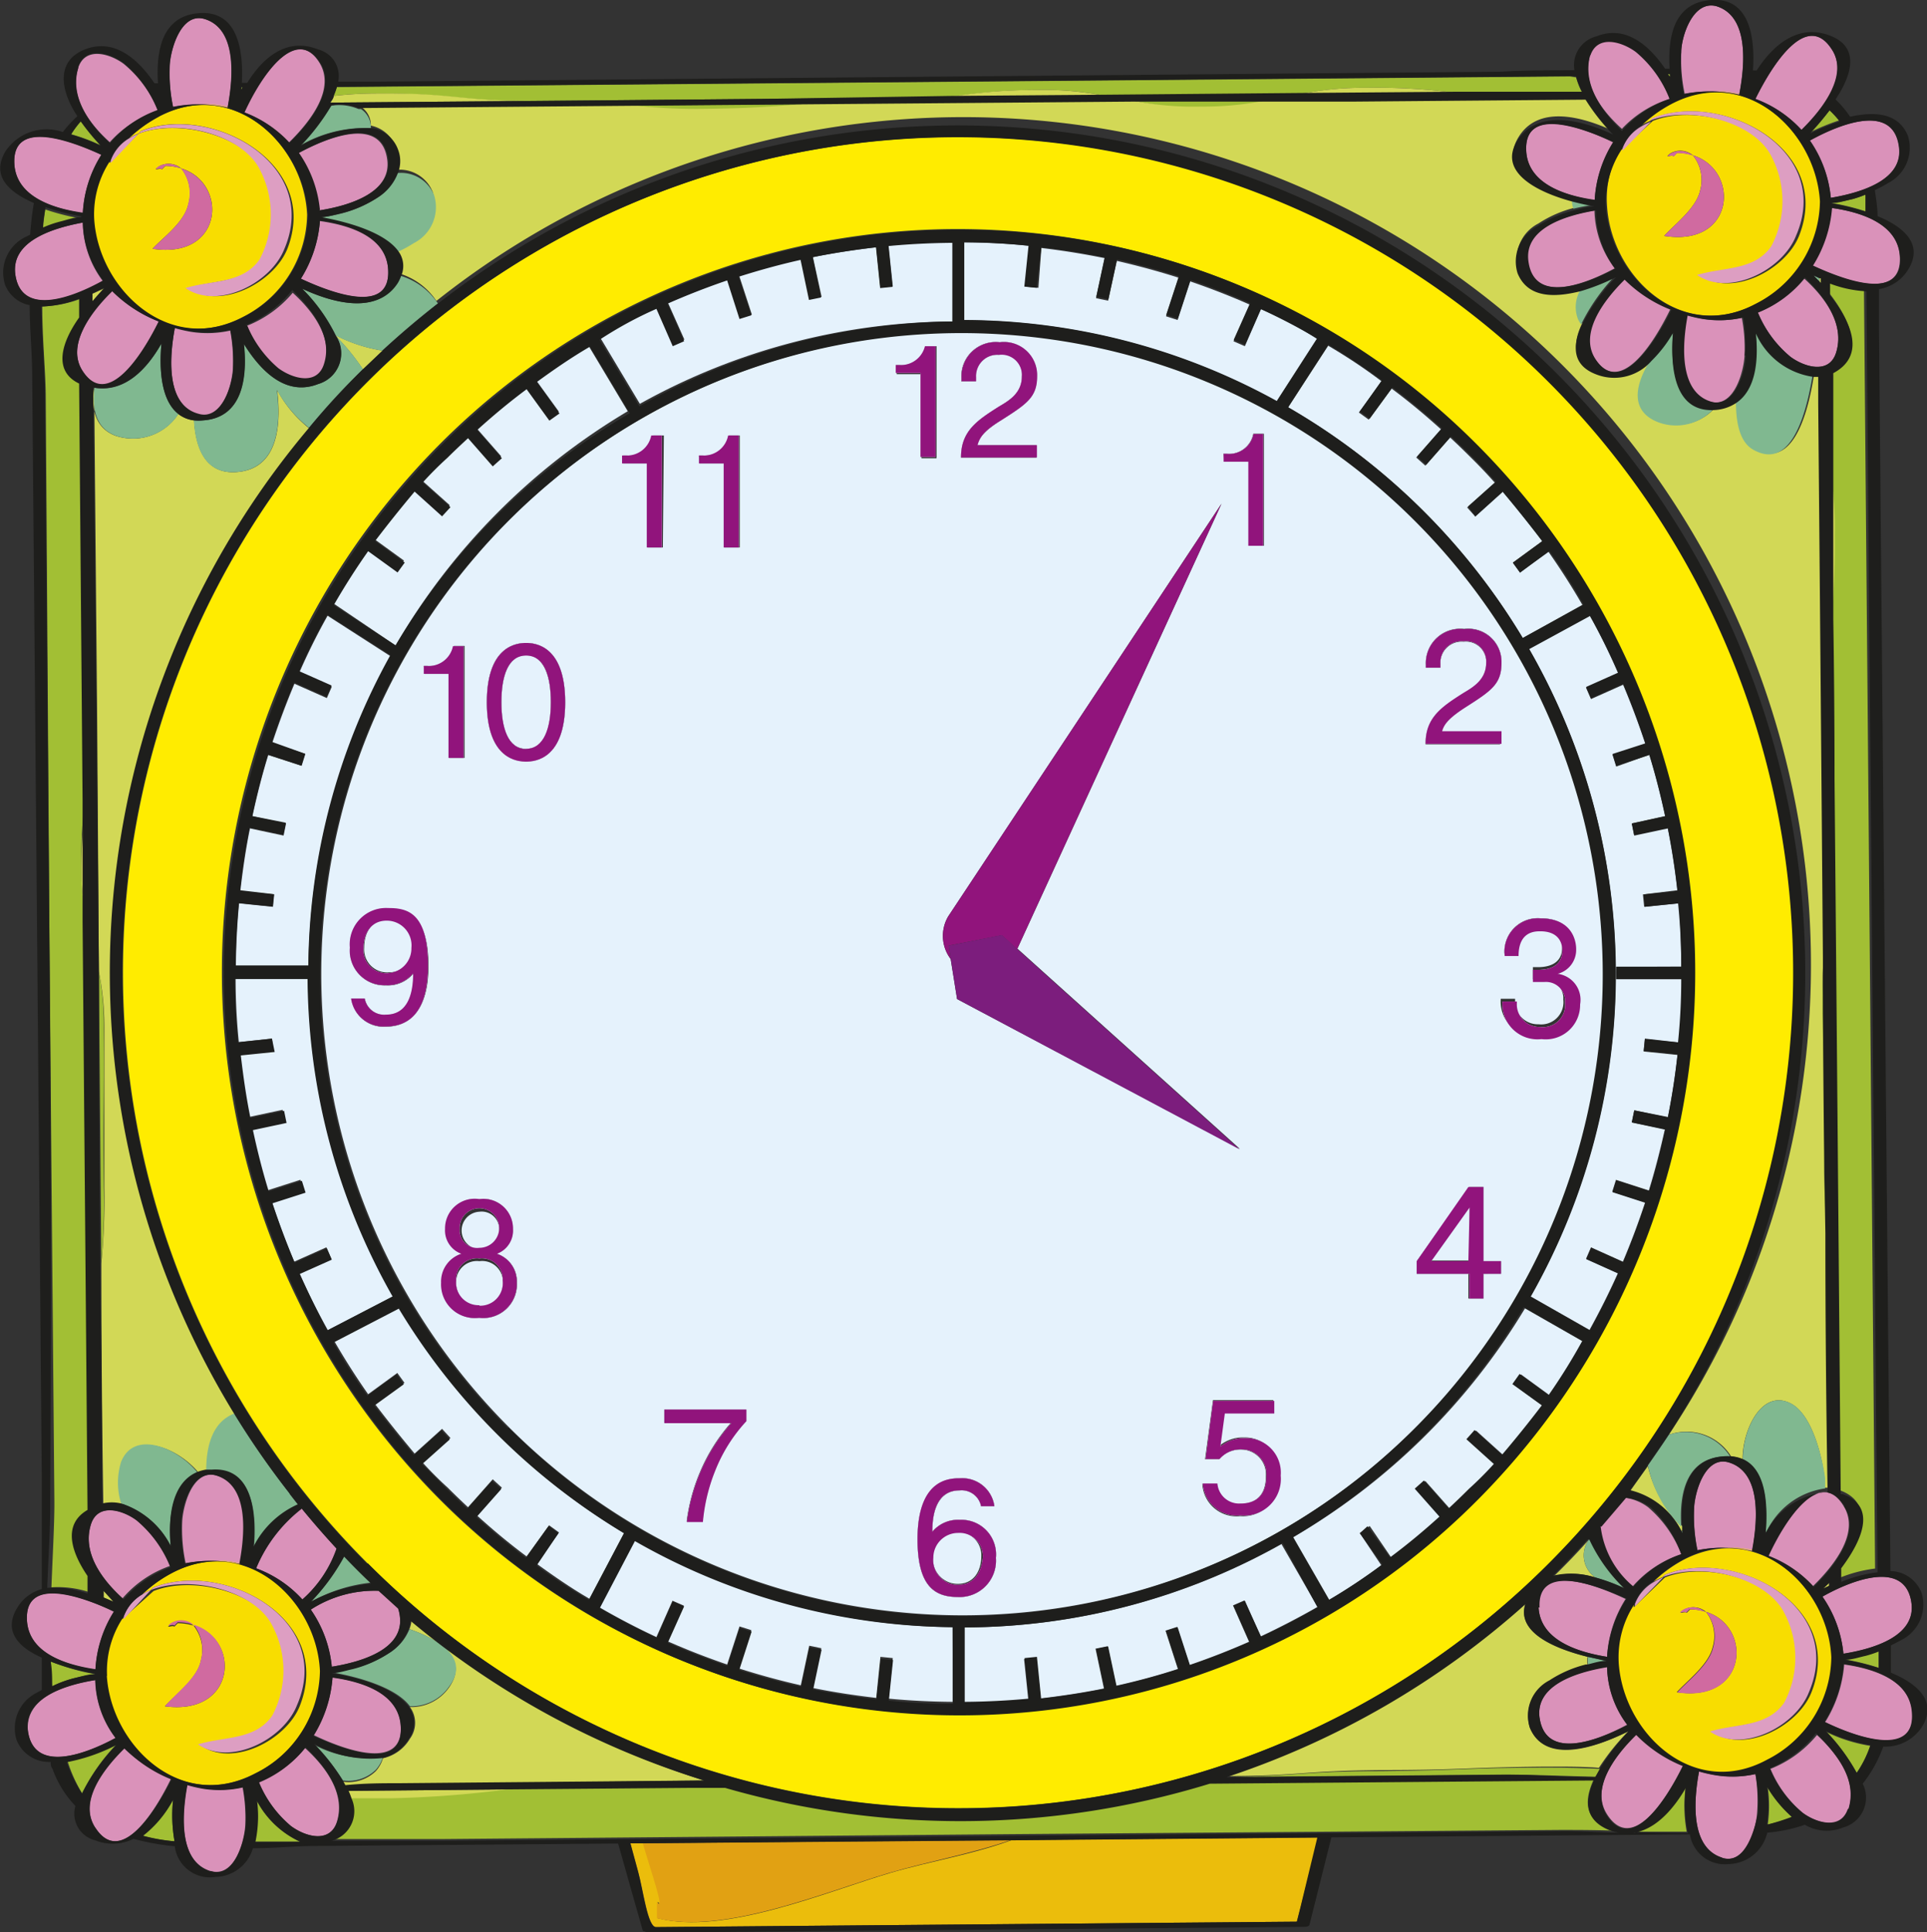 <svg xmlns="http://www.w3.org/2000/svg" viewBox="0 0 77.94 78.14"><rect x="0" y="0" width="77.94" height="78.14" fill="#333333" stroke="none"/><defs><style>.cls-1{fill:none;}.cls-2{fill:#ebbd0c;}.cls-3{fill:#e1a113;}.cls-4{fill:#a2bf34;}.cls-5{fill:#d2d856;}.cls-6{fill:#80b890;}.cls-7{fill:#da92ba;}.cls-8{fill:#f8dd00;}.cls-9{fill:#dd9ec2;}.cls-10{fill:#d06aa0;}.cls-11{fill:#e5f2fc;}.cls-12{fill:#ffec00;}.cls-13{fill:#91147c;}.cls-14{fill:#7c1d7d;}.cls-15{fill:#1e1e1c;}</style></defs><title>Ресурс 6clock2</title><g id="Слой_2" data-name="Слой 2"><g id="Layer_2" data-name="Layer 2"><path class="cls-1" d="M66.14,74.09c.7,0,1.42,0,2.14,0v0Z"/><path class="cls-2" d="M36,75.74c-2.57.76-6.73,2.53-9.39,1.83v-.66c.36.46-.29-1.33-.57-2.37H25.5l.31,1.14c.21.76.39,2.26.73,2.25l8.08-.07,17.84-.15.15-.59.71-2.82-12.4.11C39.32,75,37.63,75.26,36,75.74Z"/><path class="cls-3" d="M26,74.54c.28,1,.93,2.83.57,2.37v.66c2.66.69,6.82-1.07,9.39-1.83,1.63-.48,3.32-.77,4.92-1.33l-7.43.06Z"/><path class="cls-4" d="M75.44,66.94c-.28.07-.56.12-.84.16v0a10,10,0,0,1,1.38.34v-.7A4.43,4.43,0,0,1,75.44,66.94Z"/><path class="cls-4" d="M73.71,41c0,3.22,0,3.21.07,6.43,0,1,0,1.75.09,2.34q0-5.58-.1-11.16C73.73,39.18,73.7,39.89,73.71,41Z"/><path class="cls-4" d="M74,11.42c0,.15,0,.3,0,.45v0c.88,1.14,1.43,2.47,0,3.07l0,4.45a14.63,14.63,0,0,1,.17,2.23,32.14,32.14,0,0,1-.12,3.27q0,3.22.05,6.45.12,14.47.25,28.93l.08,0c1.39.52.82,1.88-.06,3,0,.18,0,.37,0,.55a5.66,5.66,0,0,1,1.47-.39q-.22-25.9-.45-51.8A4.8,4.8,0,0,1,74,11.42Z"/><path class="cls-4" d="M2.88,5.43a7.43,7.43,0,0,1,1.2.45,9.41,9.41,0,0,1-.82-1A4.33,4.33,0,0,0,2.88,5.43Z"/><path class="cls-4" d="M63.5,3.09l-21.7.19-28.18.24a2.92,2.92,0,0,1-.13.36,15.06,15.06,0,0,1,1.67-.1c3.34,0,3.34.33,6.68.3l9-.08,7.54-.06a20.82,20.82,0,0,1,3.54-.3,12.48,12.48,0,0,1,2.79.24l7.86-.07a13,13,0,0,1,2.71-.26,24.24,24.24,0,0,1,3.62.21l5.1,0a3,3,0,0,1-.25-.63Z"/><path class="cls-4" d="M74,64c0,.05,0,.1,0,.15h0c0-.06,0-.11,0-.17Z"/><path class="cls-4" d="M4.2,41.59A11.13,11.13,0,0,0,4,39.29q.05,5.91.1,11.81A26.78,26.78,0,0,0,4.2,48C4.17,44.8,4.22,44.8,4.2,41.59Z"/><path class="cls-4" d="M73.55,15.12v.11c0,.37,0,.69,0,1,0-.13,0-.26,0-.4s0-.46,0-.7Z"/><path class="cls-4" d="M48.59,4.36a12.8,12.8,0,0,0,2.9-.31l-5.76,0A12.42,12.42,0,0,0,48.59,4.36Z"/><path class="cls-4" d="M28.54,4.45c2.7,0,3.22-.17,5.08-.25l-8.31.07A21.91,21.91,0,0,0,28.54,4.45Z"/><path class="cls-4" d="M73.21,5.35a9.23,9.23,0,0,1,1.17-.48A4,4,0,0,0,74,4.46,10.83,10.83,0,0,1,73.21,5.35Z"/><path class="cls-4" d="M75.45,7.87a4.4,4.4,0,0,1-.52.18c-.28.07-.56.12-.84.16v0a10,10,0,0,1,1.38.34c0-.18,0-.35,0-.53S75.45,7.93,75.45,7.87Z"/><path class="cls-4" d="M2.05,67.19c0,.34,0,.67.06,1a4.47,4.47,0,0,1,.9-.33c.28-.07.55-.12.83-.16,0,0,0,0,0,0A9.32,9.32,0,0,1,2.05,67.19Z"/><path class="cls-4" d="M3.32,72.52a7.82,7.82,0,0,1,1.41-2,7.34,7.34,0,0,1-2,.69A5.9,5.9,0,0,0,3.32,72.52Z"/><path class="cls-4" d="M7,72.78a4.48,4.48,0,0,1-1.27,1.45,7.29,7.29,0,0,0,1.33.23A6,6,0,0,1,7,72.78Z"/><path class="cls-4" d="M1.74,9.23A4.45,4.45,0,0,1,2.5,9c.26-.06.52-.11.78-.16v0a9.77,9.77,0,0,1-1.45-.37C1.8,8.68,1.76,8.95,1.74,9.23Z"/><path class="cls-4" d="M3.68,61q-.05-6-.1-12t-.1-11.78a11.44,11.44,0,0,1-.19-2.11,19.49,19.49,0,0,1,.15-2.8L3.29,15.5c-1.1-.51-.73-1.63,0-2.67q0-.38,0-.76a4.71,4.71,0,0,1-1.58.32c0,1.33.13,2.58.14,3.57L2,38.08q.1,11.35.2,22.7c0,.89-.07,2.09-.12,3.41a4,4,0,0,1,1.63.23V63.7C3,62.7,2.65,61.61,3.68,61Zm-.74,1.15h0Z"/><path class="cls-4" d="M10.38,72.81a5.08,5.08,0,0,1-.07,1.66l1.82,0A3.74,3.74,0,0,1,10.38,72.81Z"/><path class="cls-4" d="M75.1,71.69a4.49,4.49,0,0,0,.55-1.09,6.37,6.37,0,0,1-1.8-.57A7.64,7.64,0,0,1,75.1,71.69Z"/><path class="cls-4" d="M71.5,73.78a8.94,8.94,0,0,0,1-.29,5.06,5.06,0,0,1-1-1.21A5.42,5.42,0,0,1,71.5,73.78Z"/><path class="cls-4" d="M68.18,72.25c-.7,1.19-1.74,2.2-3.11,1.69-1-.37-1-1.14-.6-2l-15.59.13a34.35,34.35,0,0,1-19.6.17H27.76l-7.25.06a43.42,43.42,0,0,1-4.74.36h-1.6a1.24,1.24,0,0,1-.81,1.71l-.06,0,4.5,0,23.11-.2L63.09,74c.9,0,1.94,0,3,.07l2.13,0A5.77,5.77,0,0,1,68.18,72.25Z"/><path class="cls-4" d="M67.46,3l.09.14V3Z"/><path class="cls-4" d="M6.39,3.59l0,0v0Z"/><path class="cls-4" d="M9.76,3.65l.06-.11H9.77Z"/><path class="cls-4" d="M62.56,71.48c-3.34,0-3.34.11-6.68.14-3.19,0-3.34.2-6.25.24h0l11.32-.1c1,0,2.29.06,3.6.09.05-.11.11-.21.18-.32C64.14,71.5,63.48,71.48,62.56,71.48Z"/><path class="cls-5" d="M73.72,64.25l.25-.12c0-.05,0-.1,0-.15Z"/><path class="cls-5" d="M73.59,11.24s0,.1,0,.15l.06.07c0-.07,0-.13,0-.2Z"/><path class="cls-5" d="M64.25,62.28q-.67.75-1.39,1.45a3.15,3.15,0,0,1,1.67.06A1.08,1.08,0,0,1,64.25,62.28Z"/><path class="cls-5" d="M4.19,64.6l.4.17-.4-.44C4.19,64.42,4.19,64.51,4.19,64.6Z"/><path class="cls-5" d="M74.09,19.43q0,2.75,0,5.5a32.14,32.14,0,0,0,.12-3.27A14.63,14.63,0,0,0,74.09,19.43Z"/><path class="cls-5" d="M3.28,8.81h0v0h0Z"/><path class="cls-5" d="M3.29,35.16a11.44,11.44,0,0,0,.19,2.11l0-4.91A19.49,19.49,0,0,0,3.29,35.16Z"/><path class="cls-5" d="M14.18,72.72h1.6a43.42,43.42,0,0,0,4.74-.36l-6.46.06A3,3,0,0,1,14.18,72.72Z"/><path class="cls-5" d="M52.56,3.81l6.33-.05a24.24,24.24,0,0,0-3.62-.21A13,13,0,0,0,52.56,3.81Z"/><path class="cls-5" d="M38.37,3.93l6.33-.05a12.48,12.48,0,0,0-2.79-.24A20.82,20.82,0,0,0,38.37,3.93Z"/><path class="cls-5" d="M15.17,3.78a15.06,15.06,0,0,0-1.67.1c0,.09-.08.18-.13.27l8.48-.07C18.51,4.1,18.51,3.75,15.17,3.78Z"/><path class="cls-5" d="M11.21,15.77c.18,1.51,0,3.2-1.64,3.32-1.23.09-1.65-.92-1.72-2.09a1.29,1.29,0,0,1-.64-.26,2.19,2.19,0,0,1-2.54.88c-.8-.3-1-1.07-.86-1.94h0l.12,13.42L4,39.29a11.13,11.13,0,0,1,.22,2.29c0,3.22,0,3.22,0,6.43a26.78,26.78,0,0,1-.12,3.09q0,4.86.08,9.73a1.7,1.7,0,0,1,.78,0,2.83,2.83,0,0,1,0-1.69c.53-1.32,2.31-.55,3.1.45a1.82,1.82,0,0,1,.33-.09c0-1,.27-2,1.14-2.31a34.29,34.29,0,0,1,3-39.85A5,5,0,0,1,11.21,15.77Z"/><path class="cls-5" d="M13.58,13.59a9,9,0,0,1,1.1,1.35l.8-.76a6.39,6.39,0,0,1-1.9-.62Z"/><path class="cls-5" d="M73.78,47.4c0-3.22,0-3.21-.07-6.43,0-1.08,0-1.79.06-2.39q-.1-11.18-.19-22.37c0-.29,0-.61,0-1v-.11l-.2,0c-.32,2.06-1,3.82-2.4,3.06-.6-.33-.72-1.21-.71-2a1.73,1.73,0,0,1-.87.29,2.06,2.06,0,0,1-2.28.6c-1.21-.46-.95-1.54-.28-2.59a2,2,0,0,1-2.24.55c-1-.36-1-1.12-.61-1.93a1.38,1.38,0,0,1-.12-.2,1.35,1.35,0,0,1,.12-1.22c-1.1.31-2.16.29-2.57-.72a1.6,1.6,0,0,1,.8-1.9,4.82,4.82,0,0,1,1.47-.64.94.94,0,0,1-.06-.38c-1.46-.39-3-1.16-2.22-2.46s2.5-.89,3.87-.25a8.3,8.3,0,0,1-1.11-1.41L54.61,4l-3.12,0a12.8,12.8,0,0,1-2.9.31,12.42,12.42,0,0,1-2.86-.26l-12.11.1c-1.86.07-2.38.22-5.08.25a21.91,21.91,0,0,1-3.23-.18l-10.82.09.1,0a.89.89,0,0,1,.41.77,1.34,1.34,0,0,1,1,.86,1.28,1.28,0,0,1,0,.93,1.44,1.44,0,0,1,1.5.89,1.63,1.63,0,0,1-.82,1.93,5.25,5.25,0,0,1-.66.36,1,1,0,0,1,.1,1,2.76,2.76,0,0,1,1.53,1.12A34.28,34.28,0,0,1,67.51,58l.05,0a2.12,2.12,0,0,1,2.46.9,1.44,1.44,0,0,1,.46.11c0-1.19.77-2.83,1.92-2.27.88.42,1.3,2.16,1.39,3,0,.14,0,.28,0,.42H74q0-5.24-.09-10.48C73.82,49.15,73.79,48.44,73.78,47.4Z"/><polygon class="cls-5" points="11.71 60.38 11.71 60.38 11.71 60.38 11.71 60.38"/><path class="cls-5" d="M66.65,59.29c-.23.32-.47.65-.71,1A3.15,3.15,0,0,1,68,61.9l.05,0c0-.06,0-.12,0-.18A4.85,4.85,0,0,1,66.65,59.29Z"/><path class="cls-5" d="M3.74,12.2c.16-.19.32-.37.48-.54l-.48.22Z"/><path class="cls-5" d="M16.56,65.88c1.29.45,2.4,1.22,1.6,2.36a1.86,1.86,0,0,1-1.58.79,1.08,1.08,0,0,1,0,1.28,1.68,1.68,0,0,1-1.09.79,1.36,1.36,0,0,1-.29.52,1.59,1.59,0,0,1-1.33.43l.1.18c.78,0,1.53-.07,2.18-.08L28.48,72a34.22,34.22,0,0,1-11.83-6.53A1.34,1.34,0,0,1,16.56,65.88Z"/><path class="cls-5" d="M27.76,72.29h0Z"/><path class="cls-5" d="M61.88,69.87a1.6,1.6,0,0,1,.8-1.9,4.79,4.79,0,0,1,1.47-.64h.06a1.36,1.36,0,0,1,0-.33c-1.38-.34-2.9-1-2.51-2.18a34.25,34.25,0,0,1-12.1,7c2.91,0,3.06-.21,6.25-.24,3.34,0,3.34-.11,6.68-.14.92,0,1.59,0,2.14.05A9.18,9.18,0,0,1,65.87,70C64.43,70.74,62.47,71.32,61.88,69.87Z"/><path class="cls-6" d="M11.71,60.38h0a34.41,34.41,0,0,1-2.23-3.22c-.87.33-1.14,1.28-1.14,2.31l.24,0c1.6-.11,1.82,1.61,1.69,3.12a3.7,3.7,0,0,1,1.8-1.72l-.35-.45Z"/><path class="cls-6" d="M12.58,64.77A6.41,6.41,0,0,1,15,64q-.56-.54-1.09-1.09A8.27,8.27,0,0,1,12.58,64.77Z"/><path class="cls-6" d="M4.9,59.11a2.83,2.83,0,0,0,0,1.69,3.43,3.43,0,0,1,2,1.72C6.79,61.28,7,60,8,59.56,7.21,58.56,5.43,57.79,4.9,59.11Z"/><path class="cls-6" d="M12.71,70.56A8.08,8.08,0,0,1,13.87,72a1.59,1.59,0,0,0,1.33-.43,1.36,1.36,0,0,0,.29-.52A4.6,4.6,0,0,1,12.71,70.56Z"/><path class="cls-6" d="M16.56,65.88a2,2,0,0,1-.8.95,4.8,4.8,0,0,1-1.47.64c-.28.07-.56.12-.84.16v0c1.08.19,2.58.62,3.13,1.37a1.86,1.86,0,0,0,1.58-.79C19,67.1,17.86,66.33,16.56,65.88Z"/><path class="cls-6" d="M16.19,11.15a1.56,1.56,0,0,1-.12.26c-.79,1.3-2.5.89-3.87.25a7,7,0,0,1,1.36,1.9,6.39,6.39,0,0,0,1.9.62q1.08-1,2.25-1.91A2.76,2.76,0,0,0,16.19,11.15Z"/><path class="cls-6" d="M12.86,15.53c-1.27.5-2.28-.48-3-1.62.15,1.44-.09,3-1.66,3.09a1.78,1.78,0,0,1-.36,0c.07,1.17.48,2.18,1.72,2.09,1.64-.12,1.83-1.81,1.64-3.32A5,5,0,0,0,12.5,17.3q1-1.23,2.18-2.37a9,9,0,0,0-1.1-1.35A1.29,1.29,0,0,1,12.86,15.53Z"/><path class="cls-6" d="M14.6,4.41l-.1,0a2,2,0,0,0-1.18-.12,8.77,8.77,0,0,1-1.24,1.63A5.25,5.25,0,0,1,15,5.18.89.89,0,0,0,14.6,4.41Z"/><path class="cls-6" d="M16.06,7a2,2,0,0,1-.81,1,4.8,4.8,0,0,1-1.47.64c-.28.07-.56.12-.84.16v0c1.09.19,2.6.62,3.14,1.39a5.25,5.25,0,0,0,.66-.36,1.63,1.63,0,0,0,.82-1.93A1.44,1.44,0,0,0,16.06,7Z"/><path class="cls-6" d="M6.53,13.89C5.9,15,5,15.88,3.82,15.68c-.1.88.06,1.64.86,1.94a2.19,2.19,0,0,0,2.54-.88C6.53,16.2,6.43,15,6.53,13.89Z"/><path class="cls-6" d="M67.67,13.36a5.22,5.22,0,0,1-.87,1.13c-.66,1-.93,2.13.28,2.59a2.06,2.06,0,0,0,2.28-.6h0C67.76,16.59,67.54,14.87,67.67,13.36Z"/><path class="cls-6" d="M63.58,8.06a.94.94,0,0,0,.06.38h0c.28-.07.55-.12.84-.16v0C64.2,8.21,63.89,8.14,63.58,8.06Z"/><path class="cls-6" d="M71,13.39c.11,1.11,0,2.27-.79,2.8,0,.79.11,1.67.71,2,1.38.77,2.07-1,2.4-3.06A3,3,0,0,1,71,13.39Z"/><path class="cls-6" d="M63.83,12.92a1.38,1.38,0,0,0,.12.2,7.8,7.8,0,0,1,1.41-2,8.62,8.62,0,0,1-1.41.56A1.35,1.35,0,0,0,63.83,12.92Z"/><path class="cls-6" d="M73.35,11.14l.24.26c0-.05,0-.11,0-.15Z"/><path class="cls-6" d="M67.56,58l-.05,0q-.42.64-.86,1.26A4.85,4.85,0,0,0,68,61.74c-.09-1.36.21-2.74,1.68-2.84a1.82,1.82,0,0,1,.3,0A2.12,2.12,0,0,0,67.56,58Z"/><path class="cls-6" d="M68,61.9l.06.1v-.07Z"/><path class="cls-6" d="M64.25,62.28a1.08,1.08,0,0,0,.28,1.51,7.38,7.38,0,0,1,1.21.45,6.64,6.64,0,0,1-1.42-2Z"/><path class="cls-6" d="M64.23,67a1.36,1.36,0,0,0,0,.33c.26-.06.51-.11.78-.15v0Z"/><path class="cls-6" d="M72.41,56.74c-1.16-.56-1.93,1.08-1.92,2.27.91.41,1,1.78.93,3a3.08,3.08,0,0,1,2.4-1.82c0-.14,0-.28,0-.42C73.7,58.9,73.28,57.16,72.41,56.74Z"/><path class="cls-7" d="M5,2.58c-.57-.42-1.56-.7-1.84.17-.36,1.13.4,2.21,1.28,3A4.45,4.45,0,0,1,6.39,4.48,4.72,4.72,0,0,0,5,2.58Z"/><path class="cls-7" d="M.58,6.62c.07,1.3,1.49,1.8,2.77,2A4.87,4.87,0,0,1,4.1,6.26C2.69,5.59.49,4.87.58,6.62Z"/><path class="cls-7" d="M8.28.77C7.32.48,6.9,2,6.87,2.64A6.73,6.73,0,0,0,7,4.33a5.14,5.14,0,0,1,.88-.1l.22,0a4.53,4.53,0,0,1,1.1.14C9.46,3,9.54,1.16,8.28.77Z"/><path class="cls-7" d="M9.85,4.53l0,0h0a4.73,4.73,0,0,1,1.83,1.24c.94-.92,1.89-2.21,1.23-3.25C11.95,1,10.56,3.08,9.85,4.53Z"/><path class="cls-7" d="M.62,11.1c.23,1.68,2.21,1,3.55.28A4,4,0,0,1,3.35,9C2,9.25.44,9.8.62,11.1Z"/><path class="cls-7" d="M12.06,6.2a4.85,4.85,0,0,1,.85,2.31c1.33-.21,2.93-.76,2.75-2.06C15.43,4.74,13.39,5.48,12.06,6.2Z"/><path class="cls-7" d="M3.34,15c1,1.56,2.36-.51,3.08-2a5.46,5.46,0,0,1-1.9-1.26C3.6,12.7,2.69,14,3.34,15Z"/><path class="cls-7" d="M12.94,8.94a5.14,5.14,0,0,1-.77,2.33c1.41.68,3.62,1.4,3.53-.35C15.64,9.61,14.22,9.12,12.94,8.94Z"/><path class="cls-7" d="M7.73,13.42a5.88,5.88,0,0,1-.66-.15c-.25,1.35-.3,3.11.94,3.49,1,.29,1.38-1.25,1.41-1.86a6.62,6.62,0,0,0-.11-1.53A4.23,4.23,0,0,1,7.73,13.42Z"/><path class="cls-7" d="M10,13.17A4.59,4.59,0,0,0,11.28,15c.57.42,1.56.71,1.84-.16.36-1.13-.41-2.21-1.28-3A4.63,4.63,0,0,1,10,13.17Z"/><path class="cls-8" d="M8.11,4.2l-.22,0a5.28,5.28,0,0,1,1.66.22l-.33-.1A4.53,4.53,0,0,0,8.11,4.2Z"/><path class="cls-8" d="M6.42,4.72a5.42,5.42,0,0,0-1.19.86,2.46,2.46,0,0,1,.37-.18l.1-.1C8.45,4.18,13,6.55,11.62,10.07c-.56,1.38-2.72,2.48-4,1.58,1-.33,2.25-.18,3-1.16a3.91,3.91,0,0,0,0-3.65C9.77,5.45,7.17,4.79,5.6,5.41L4.43,6.59s0-.06,0-.1a3.92,3.92,0,0,0-.66,2.38c.18,2.85,3,5.54,6.05,3.95a4.71,4.71,0,0,0,2.6-4.14C12.29,5.83,9.44,3.12,6.42,4.72Zm-.25,5.34C6.56,9.63,7.46,9,7.62,8.25a1.6,1.6,0,0,0-.29-1.44,2.19,2.19,0,0,0-.64-.1l-.14.14c-.07-.08-.41.1-.14-.11a.79.79,0,0,1,.92.07C9.24,7.39,9.05,10.5,6.17,10.06Z"/><path class="cls-8" d="M9.89,4.55h0Z"/><path class="cls-9" d="M5.69,5.31l-.1.1c1.57-.62,4.17,0,4.91,1.43a3.91,3.91,0,0,1,0,3.65c-.7,1-1.94.83-3,1.16,1.31.9,3.46-.2,4-1.58C13,6.55,8.45,4.18,5.69,5.31Z"/><path class="cls-9" d="M4.48,6.49s0,.06,0,.1L5.6,5.41a2.46,2.46,0,0,0-.37.18A1.72,1.72,0,0,0,4.48,6.49Z"/><path class="cls-10" d="M6.4,6.74c-.27.21.08,0,.14.11l.14-.14a2.19,2.19,0,0,1,.64.1A.79.79,0,0,0,6.4,6.74Z"/><path class="cls-10" d="M7.32,6.81a1.6,1.6,0,0,1,.29,1.44C7.46,9,6.56,9.63,6.17,10.06,9.05,10.5,9.24,7.39,7.32,6.81Z"/><path class="cls-7" d="M74.59,67.31a5.14,5.14,0,0,1-.77,2.33c1.41.68,3.62,1.4,3.53-.35C77.29,68,75.87,67.49,74.59,67.31Z"/><path class="cls-7" d="M71.61,71.53a4.59,4.59,0,0,0,1.32,1.79c.57.42,1.56.7,1.84-.16.36-1.13-.41-2.21-1.28-3A4.63,4.63,0,0,1,71.61,71.53Z"/><path class="cls-7" d="M65,73.37c1,1.56,2.36-.51,3.08-2a5.46,5.46,0,0,1-1.89-1.26C65.25,71.07,64.34,72.34,65,73.37Z"/><path class="cls-7" d="M73.71,64.57a4.84,4.84,0,0,1,.85,2.31c1.33-.22,2.94-.76,2.75-2.06C77.07,63.1,75,63.84,73.71,64.57Z"/><path class="cls-7" d="M69.38,71.79a5.9,5.9,0,0,1-.66-.15c-.25,1.35-.3,3.11.94,3.49,1,.29,1.38-1.25,1.41-1.86A6.62,6.62,0,0,0,71,71.74,4.23,4.23,0,0,1,69.38,71.79Z"/><path class="cls-7" d="M62.23,65c.07,1.3,1.49,1.8,2.77,2a4.87,4.87,0,0,1,.75-2.34C64.34,64,62.14,63.24,62.23,65Z"/><path class="cls-7" d="M66.66,60.95a2,2,0,0,0-1-.39q-.47.59-1,1.17a3.72,3.72,0,0,0,1.37,2.43A4.44,4.44,0,0,1,68,62.85,4.72,4.72,0,0,0,66.66,60.95Z"/><path class="cls-7" d="M62.27,69.46c.24,1.68,2.21,1,3.55.28A4,4,0,0,1,65,67.4C63.68,67.62,62.09,68.16,62.27,69.46Z"/><path class="cls-7" d="M71.5,62.9l0,0h0a4.72,4.72,0,0,1,1.83,1.24c.94-.92,1.89-2.21,1.23-3.25C73.6,59.33,72.21,61.45,71.5,62.9Z"/><path class="cls-7" d="M69.93,59.14c-1-.29-1.38,1.25-1.41,1.86a6.72,6.72,0,0,0,.14,1.69,5.21,5.21,0,0,1,.9-.1l.21,0a4.5,4.5,0,0,1,1.1.14C71.12,61.35,71.2,59.53,69.93,59.14Z"/><path class="cls-8" d="M69.76,62.57l-.21,0a5.3,5.3,0,0,1,1.63.21l-.32-.1A4.5,4.5,0,0,0,69.76,62.57Z"/><path class="cls-8" d="M71.54,62.91h0Z"/><path class="cls-8" d="M68.07,63.09a5.4,5.4,0,0,0-1.19.87,2.38,2.38,0,0,1,.36-.18l.1-.1c2.77-1.12,7.34,1.24,5.92,4.77-.56,1.38-2.72,2.48-4,1.58,1-.33,2.25-.18,3-1.16a3.9,3.9,0,0,0,0-3.65c-.74-1.4-3.34-2.06-4.92-1.43L66.08,65s0-.07,0-.11a3.93,3.93,0,0,0-.66,2.39c.18,2.85,3,5.55,6,3.95A4.71,4.71,0,0,0,74.12,67C73.94,64.19,71.09,61.49,68.07,63.09Zm-.25,5.34c.39-.44,1.29-1.11,1.45-1.82A1.59,1.59,0,0,0,69,65.18a2.18,2.18,0,0,0-.64-.1l-.14.14c-.07-.08-.41.1-.14-.11a.79.79,0,0,1,.92.07C70.89,65.76,70.7,68.87,67.81,68.43Z"/><path class="cls-9" d="M66.13,64.85s0,.07,0,.11l1.15-1.18a2.38,2.38,0,0,0-.36.18A1.73,1.73,0,0,0,66.13,64.85Z"/><path class="cls-9" d="M67.34,63.68l-.1.1c1.57-.63,4.18,0,4.92,1.43a3.9,3.9,0,0,1,0,3.65c-.71,1-1.94.83-3,1.16,1.3.9,3.46-.2,4-1.58C74.68,64.91,70.11,62.55,67.34,63.68Z"/><path class="cls-10" d="M68.05,65.11c-.26.21.08,0,.14.11l.14-.14a2.18,2.18,0,0,1,.64.1A.79.79,0,0,0,68.05,65.11Z"/><path class="cls-10" d="M69,65.18a1.59,1.59,0,0,1,.29,1.44c-.16.71-1.06,1.38-1.45,1.82C70.7,68.87,70.89,65.76,69,65.18Z"/><path class="cls-7" d="M74.08,8.41a5.14,5.14,0,0,1-.77,2.33c1.41.68,3.62,1.4,3.53-.35C76.78,9.09,75.36,8.59,74.08,8.41Z"/><path class="cls-7" d="M71,4a4.74,4.74,0,0,1,1.87,1.26c.94-.92,1.89-2.21,1.23-3.25C73.09.43,71.71,2.56,71,4Z"/><path class="cls-7" d="M73.2,5.67A4.85,4.85,0,0,1,74.05,8c1.33-.22,2.94-.76,2.75-2.07C76.57,4.21,74.54,4.95,73.2,5.67Z"/><path class="cls-7" d="M69.42.25C68.46,0,68,1.5,68,2.11a6.72,6.72,0,0,0,.14,1.69,5.21,5.21,0,0,1,.9-.1l.2,0a4.53,4.53,0,0,1,1.1.14C70.61,2.45,70.69.63,69.42.25Z"/><path class="cls-7" d="M66.16,2.05c-.57-.42-1.56-.71-1.84.16-.36,1.13.4,2.21,1.28,3A4.45,4.45,0,0,1,67.53,4,4.72,4.72,0,0,0,66.16,2.05Z"/><path class="cls-7" d="M64.49,14.48c1,1.56,2.36-.51,3.08-2a5.47,5.47,0,0,1-1.89-1.26C64.74,12.18,63.83,13.45,64.49,14.48Z"/><path class="cls-7" d="M61.73,6.1c.07,1.3,1.49,1.8,2.77,2a4.88,4.88,0,0,1,.75-2.34C63.83,5.06,61.64,4.35,61.73,6.1Z"/><path class="cls-7" d="M61.77,10.57c.24,1.68,2.21,1,3.54.28a4,4,0,0,1-.82-2.34C63.17,8.73,61.59,9.27,61.77,10.57Z"/><path class="cls-7" d="M68.87,12.9a5.75,5.75,0,0,1-.66-.15c-.25,1.35-.3,3.11.94,3.49,1,.29,1.38-1.25,1.41-1.86a6.62,6.62,0,0,0-.11-1.53A4.23,4.23,0,0,1,68.87,12.9Z"/><path class="cls-7" d="M71.1,12.64a4.59,4.59,0,0,0,1.32,1.79c.57.42,1.56.71,1.84-.16.36-1.13-.41-2.21-1.28-3A4.63,4.63,0,0,1,71.1,12.64Z"/><path class="cls-8" d="M69.25,3.68l-.2,0a5.27,5.27,0,0,1,1.62.21l-.31-.09A4.53,4.53,0,0,0,69.25,3.68Z"/><path class="cls-8" d="M67.56,4.2a5.41,5.41,0,0,0-1.19.87,2.41,2.41,0,0,1,.37-.18l.1-.1C69.6,3.66,74.18,6,72.76,9.55c-.56,1.38-2.72,2.48-4,1.58,1-.33,2.25-.18,3-1.16a3.9,3.9,0,0,0,0-3.65c-.74-1.4-3.34-2.06-4.91-1.43L65.58,6.06s0-.06,0-.1A3.93,3.93,0,0,0,65,8.34c.18,2.85,3,5.55,6.05,3.94a4.71,4.71,0,0,0,2.6-4.14C73.44,5.3,70.59,2.6,67.56,4.2Zm-.25,5.34c.39-.44,1.29-1.11,1.45-1.82a1.59,1.59,0,0,0-.29-1.44,2.16,2.16,0,0,0-.64-.1l-.14.14c-.07-.08-.41.1-.14-.11a.79.79,0,0,1,.92.07C70.38,6.87,70.2,10,67.31,9.54Z"/><path class="cls-9" d="M65.62,6s0,.06,0,.1l1.16-1.18a2.41,2.41,0,0,0-.37.18A1.73,1.73,0,0,0,65.62,6Z"/><path class="cls-9" d="M66.83,4.78l-.1.1c1.57-.62,4.18,0,4.91,1.43a3.9,3.9,0,0,1,0,3.65c-.7,1-1.94.83-3,1.16,1.3.9,3.46-.2,4-1.58C74.18,6,69.6,3.66,66.83,4.78Z"/><path class="cls-10" d="M67.55,6.22c-.27.21.08,0,.14.11l.14-.14a2.16,2.16,0,0,1,.64.1A.79.79,0,0,0,67.55,6.22Z"/><path class="cls-10" d="M68.47,6.28a1.59,1.59,0,0,1,.29,1.44c-.16.71-1.06,1.38-1.45,1.82C70.2,10,70.38,6.87,68.47,6.28Z"/><path class="cls-7" d="M1.09,65.52c.07,1.3,1.49,1.8,2.77,2a4.87,4.87,0,0,1,.75-2.34C3.2,64.48,1,63.77,1.09,65.52Z"/><path class="cls-7" d="M3.85,73.9c1,1.56,2.36-.51,3.08-2A5.47,5.47,0,0,1,5,70.68C4.1,71.6,3.19,72.86,3.85,73.9Z"/><path class="cls-7" d="M8.23,72.32a5.83,5.83,0,0,1-.66-.15c-.25,1.35-.3,3.11.94,3.49,1,.29,1.38-1.25,1.41-1.86a6.63,6.63,0,0,0-.11-1.53A4.23,4.23,0,0,1,8.23,72.32Z"/><path class="cls-7" d="M1.13,70c.23,1.68,2.21,1,3.54.28a4,4,0,0,1-.82-2.34C2.53,68.14,1,68.69,1.13,70Z"/><path class="cls-7" d="M5.52,61.47c-.57-.42-1.56-.7-1.84.16-.36,1.13.4,2.21,1.28,3a4.45,4.45,0,0,1,1.93-1.31A4.73,4.73,0,0,0,5.52,61.47Z"/><path class="cls-7" d="M10.46,72.06a4.59,4.59,0,0,0,1.32,1.79c.57.42,1.56.71,1.84-.16.36-1.13-.41-2.21-1.28-3A4.63,4.63,0,0,1,10.46,72.06Z"/><path class="cls-7" d="M10.36,63.42a4.73,4.73,0,0,1,1.87,1.26,4.88,4.88,0,0,0,1.39-2.05q-.73-.79-1.41-1.62A5.93,5.93,0,0,0,10.36,63.42Z"/><path class="cls-7" d="M8.78,59.67c-1-.29-1.38,1.25-1.41,1.86a6.73,6.73,0,0,0,.14,1.69,5.2,5.2,0,0,1,.9-.1l.21,0a4.53,4.53,0,0,1,1.1.14C10,61.87,10.05,60.05,8.78,59.67Z"/><path class="cls-7" d="M13.45,67.83a5.14,5.14,0,0,1-.77,2.33c1.41.68,3.62,1.4,3.53-.36C16.15,68.51,14.73,68,13.45,67.83Z"/><path class="cls-7" d="M15.32,64.33a4.75,4.75,0,0,0-2.75.76,4.85,4.85,0,0,1,.85,2.31c1.33-.22,2.94-.76,2.75-2.06A1.7,1.7,0,0,0,16.1,65Z"/><path class="cls-8" d="M8.61,63.1l-.21,0a5.29,5.29,0,0,1,1.62.21l-.31-.09A4.53,4.53,0,0,0,8.61,63.1Z"/><path class="cls-8" d="M6.93,63.62a5.41,5.41,0,0,0-1.19.86,2.43,2.43,0,0,1,.36-.18l.1-.1C9,63.08,13.54,65.44,12.12,69c-.56,1.38-2.72,2.48-4,1.58,1-.33,2.25-.18,3-1.16a3.9,3.9,0,0,0,0-3.65c-.74-1.4-3.34-2.06-4.91-1.43L4.94,65.48s0-.07,0-.1a3.91,3.91,0,0,0-.66,2.38c.18,2.84,3,5.55,6.05,3.95A4.71,4.71,0,0,0,13,67.56C12.8,64.72,10,62,6.93,63.62ZM6.67,69c.39-.44,1.29-1.1,1.45-1.82a1.6,1.6,0,0,0-.29-1.44,2.17,2.17,0,0,0-.64-.1l-.14.14c-.07-.08-.41.11-.14-.1a.79.79,0,0,1,.92.06C9.75,66.28,9.56,69.39,6.67,69Z"/><path class="cls-9" d="M5,65.38s0,.07,0,.1L6.1,64.3a2.43,2.43,0,0,0-.36.18A1.72,1.72,0,0,0,5,65.38Z"/><path class="cls-9" d="M6.2,64.2l-.1.1c1.57-.62,4.18,0,4.91,1.43a3.9,3.9,0,0,1,0,3.65c-.7,1-1.94.83-3,1.16,1.31.9,3.46-.2,4-1.58C13.54,65.44,9,63.08,6.2,64.2Z"/><path class="cls-10" d="M6.91,65.64c-.26.21.08,0,.14.1l.14-.14a2.17,2.17,0,0,1,.64.1A.79.79,0,0,0,6.91,65.64Z"/><path class="cls-10" d="M7.83,65.7a1.6,1.6,0,0,1,.29,1.44C8,67.85,7.06,68.52,6.67,69,9.56,69.39,9.75,66.28,7.83,65.7Z"/><path class="cls-11" d="M12.11,27.19l1.31.58-.2.46-1.31-.58c-.33.78-.63,1.59-.9,2.4l1.34.44-.15.48-1.35-.44c-.25.81-.46,1.64-.64,2.48l1.36.29-.1.49-1.36-.29c-.17.83-.29,1.68-.39,2.53l1.37.14-.05.5-1.37-.14q-.12,1.27-.13,2.56h2.94a26.31,26.31,0,0,1,3.32-12.55L13.25,24.9Q12.63,26,12.11,27.19Z"/><path class="cls-11" d="M61.48,23.16l-.29-.4,1.19-.87q-.76-1-1.6-2l-1.11,1-.33-.37,1.12-1q-.48-.54-1-1.05c-.27-.27-.54-.53-.81-.78l-1,1.14-.37-.33,1-1.14c-.64-.58-1.3-1.13-2-1.65l-.92,1.26-.4-.29.92-1.26q-1-.76-2.16-1.44L52.1,16.47a26.57,26.57,0,0,1,9.49,9.33L64,24.46q-.64-1.11-1.38-2.16Z"/><path class="cls-11" d="M15.67,37.2c-.67,0-.94.55-.94,1.12a.93.93,0,0,0,1,1,1,1,0,0,0,1-1A1,1,0,0,0,15.67,37.2Z"/><path class="cls-11" d="M21.28,26.5c-.73,0-1,.86-1,1.89s.25,1.89,1,1.89,1-.86,1-1.89S22,26.5,21.28,26.5Z"/><path class="cls-11" d="M38.74,61.95a1,1,0,0,0-1,1,1,1,0,0,0,1,1.1c.67,0,.95-.55.95-1.12A.94.94,0,0,0,38.74,61.95Z"/><path class="cls-11" d="M36.11,11.58l-.5.05L35.44,10c-.87.1-1.72.23-2.56.4L33.23,12l-.49.1-.34-1.62c-.85.19-1.68.41-2.5.68l.51,1.56-.48.15-.5-1.56q-1.23.42-2.41.94l.66,1.48-.46.2-.66-1.48q-1.18.55-2.29,1.19l1.61,2.69A26.3,26.3,0,0,1,38.53,13V9.8q-1.31,0-2.59.13Z"/><path class="cls-11" d="M19.39,51a.84.84,0,0,0-.94.89.94.94,0,1,0,1.89,0A.84.84,0,0,0,19.39,51Z"/><polygon class="cls-11" points="59.44 50.97 59.44 48.8 57.89 50.97 59.44 50.97"/><path class="cls-11" d="M50.35,14l-.46-.2.66-1.48q-1.18-.52-2.41-.94l-.51,1.56-.47-.15.51-1.56q-1.23-.39-2.5-.68l-.35,1.61-.49-.1.35-1.62c-.84-.17-1.7-.31-2.56-.41L42,11.64l-.5-.05.17-1.65Q40.34,9.81,39,9.8v3.15a26.31,26.31,0,0,1,12.63,3.28l1.63-2.53Q52.18,13,51,12.5Z"/><path class="cls-11" d="M19.39,49a.76.76,0,1,0,.8.75A.71.71,0,0,0,19.39,49Z"/><path class="cls-11" d="M39,68.86q1.31,0,2.59-.13l-.17-1.64.5-.05.17,1.64c.86-.1,1.72-.23,2.56-.4l-.34-1.61.49-.1.34,1.6c.85-.19,1.68-.41,2.5-.68l-.5-1.55.47-.15.5,1.54q1.23-.42,2.41-.94l-.65-1.47.46-.2L51,66.17q1.17-.55,2.29-1.19l-1.46-2.54.3-.17A26.3,26.3,0,0,1,39,65.81Z"/><path class="cls-11" d="M52.26,62.19l1.46,2.54q1.11-.67,2.15-1.43L55,62l.4-.29L56.28,63c.69-.52,1.35-1.07,2-1.65l-1-1.13.37-.33,1,1.13c.28-.26.56-.53.83-.8s.66-.68,1-1l-1.11-1,.33-.37,1.11,1q.84-1,1.61-2l-1.19-.86.29-.41,1.18.86q.74-1,1.38-2.16l-2.4-1.37A26.57,26.57,0,0,1,52.26,62.19Z"/><path class="cls-11" d="M52.13,62.26l.13-.07h0Z"/><path class="cls-11" d="M16.16,52.86l-2.64,1.37q.64,1.11,1.37,2.15l1.18-.86.29.4-1.19.86q.76,1,1.6,2l1.11-1,.34.37-1.12,1q.48.53,1,1c.27.27.55.54.83.8l1-1.13.37.34-1,1.13c.64.58,1.3,1.13,2,1.65l.91-1.26.4.29-.91,1.26c.69.5,1.41,1,2.14,1.42L25.24,62A26.56,26.56,0,0,1,16.16,52.86Z"/><path class="cls-11" d="M21.68,15.37l.92,1.27-.41.29-.92-1.27c-.69.52-1.35,1.07-2,1.65l1,1.14-.37.33-1-1.14c-.28.26-.56.52-.83.79s-.66.69-1,1l1.12,1-.34.37-1.11-1q-.84,1-1.6,2l1.2.87-.29.4-1.19-.86q-.74,1.06-1.39,2.18L16,26.1a26.55,26.55,0,0,1,9.39-9.47l-1.61-2.69C23.09,14.38,22.37,14.86,21.68,15.37Z"/><path class="cls-11" d="M9.53,39.58q0,1.29.13,2.56L11,42l.05.5-1.37.14c.09.86.22,1.7.39,2.53l1.36-.29.1.49-1.36.29c.18.84.39,1.67.64,2.48l1.34-.43.15.48L11,48.62c.27.82.57,1.62.9,2.4l1.3-.58.2.46-1.3.58q.53,1.18,1.16,2.31l2.64-1.37a26.31,26.31,0,0,1-3.44-12.84Z"/><path class="cls-11" d="M38.9,13.44A25.94,25.94,0,1,0,57.24,21,25.85,25.85,0,0,0,38.9,13.44Zm10.58,4.91h.13a1,1,0,0,0,1.08-.81h.43v4.53h-.6v-3.4h-1Zm-9.07-4a.86.86,0,0,0-.94.9v.17h-.59v-.14a1.39,1.39,0,0,1,1.55-1.44,1.34,1.34,0,0,1,1.51,1.37c0,.85-.4,1.12-1.46,1.79-.61.39-.87.66-.95,1h2.39v.51H38.87c0-1.09.65-1.51,1.53-2.06.38-.24.93-.53.93-1.22A.82.82,0,0,0,40.42,14.33ZM38.35,37.06l11.06-16.7-8.26,18,9,8.1L38.71,40.4l-.26-1.62A1.55,1.55,0,0,1,38.35,37.06ZM28.27,18.42h.14a1,1,0,0,0,1.08-.81h.43v4.53H29.3v-3.4h-1ZM17.14,26.93h.14a1,1,0,0,0,1.08-.81h.43v4.53h-.61v-3.4h-1ZM15.61,41.52a1.32,1.32,0,0,1-1.4-1.13h.55a.8.8,0,0,0,.86.65c.94,0,1.11-1,1.1-1.67h0a1.34,1.34,0,0,1-1.11.48,1.4,1.4,0,0,1-1.45-1.52,1.47,1.47,0,0,1,1.55-1.6c.78,0,1.62.28,1.62,2.34S16.32,41.52,15.61,41.52Zm3.78,11.77a1.36,1.36,0,0,1-1.53-1.42,1.18,1.18,0,0,1,.82-1.17,1,1,0,0,1-.66-1,1.2,1.2,0,0,1,1.36-1.21,1.2,1.2,0,0,1,1.36,1.21,1,1,0,0,1-.65,1,1.18,1.18,0,0,1,.82,1.17A1.36,1.36,0,0,1,19.39,53.29Zm1.89-22.5c-.34,0-1.59-.08-1.59-2.4S20.95,26,21.28,26s1.58.08,1.58,2.4S21.62,30.79,21.28,30.79Zm5.53-8.65H26.2v-3.4h-1v-.32h.14a1,1,0,0,0,1.08-.81h.43Zm3.37,35.31a6.39,6.39,0,0,0-1.26,2,7.22,7.22,0,0,0-.5,2.08h-.65a7.54,7.54,0,0,1,.54-2,7.2,7.2,0,0,1,1.26-2H26.87V57h3.31Zm6.06-42.69h.14A1,1,0,0,0,37.45,14h.43v4.53h-.61v-3.4h-1Zm2.49,49.82c-1,0-1.62-.52-1.62-2.34,0-2.42,1.31-2.46,1.71-2.46a1.31,1.31,0,0,1,1.4,1.13h-.54a.8.8,0,0,0-.87-.64c-.94,0-1.11,1-1.1,1.67h0a1.35,1.35,0,0,1,1.11-.48A1.4,1.4,0,0,1,40.28,63,1.47,1.47,0,0,1,38.73,64.58Zm11.43-3.27A1.38,1.38,0,0,1,48.63,60h.59a.88.88,0,0,0,.93.81c.3,0,1.05-.06,1.05-1.12a1,1,0,0,0-1-1.07,1.12,1.12,0,0,0-.89.39h-.57l.32-2.39h2.44v.51h-2l-.18,1.34a1.46,1.46,0,0,1,1-.34,1.39,1.39,0,0,1,1.42,1.55A1.48,1.48,0,0,1,50.15,61.31ZM62.29,37.13c1.26,0,1.43.89,1.43,1.24a1,1,0,0,1-.75,1h0a1.06,1.06,0,0,1,.87,1.14,1.39,1.39,0,0,1-1.56,1.4,1.42,1.42,0,0,1-1.58-1.52h.58l0,.15a.92.92,0,0,0,.95.88.9.9,0,0,0,1-1,.77.77,0,0,0-.83-.82H62v-.49h.18c.2,0,1,0,1-.78,0-.36-.18-.78-.89-.78-.21,0-.89,0-.88,1h-.56A1.35,1.35,0,0,1,62.29,37.13ZM59.2,25.95a.86.86,0,0,0-.94.9V27h-.59v-.13a1.39,1.39,0,0,1,1.55-1.44,1.34,1.34,0,0,1,1.51,1.37c0,.85-.4,1.12-1.45,1.79-.61.39-.87.66-1,1h2.39v.51H57.66c0-1.09.65-1.51,1.53-2.06.37-.24.92-.53.92-1.22A.82.82,0,0,0,59.2,25.95ZM57.3,51l2.13-3H60v3h.71v.51H60v1h-.61v-1H57.3Z"/><path class="cls-11" d="M68,39.09q0-1.29-.13-2.56l-1.37.14-.05-.5L67.84,36q-.14-1.28-.39-2.53l-1.36.29L66,33.3,67.35,33c-.18-.84-.39-1.67-.64-2.48L65.37,31l-.15-.48,1.33-.43c-.27-.82-.57-1.62-.9-2.4l-1.3.58-.2-.46,1.3-.58Q64.92,26,64.3,24.89l-2.46,1.34a26.4,26.4,0,0,1,.06,26.19l2.39,1.36q.62-1.12,1.15-2.3l-1.29-.58.2-.46,1.29.58c.33-.78.63-1.58.9-2.4l-1.33-.43.15-.48,1.33.43c.25-.81.46-1.64.65-2.48L66,45.39l.1-.49,1.36.29q.25-1.25.39-2.53l-1.37-.14.05-.5,1.37.14q.12-1.26.13-2.56H65.37v-.5Z"/><path class="cls-11" d="M24.25,65q1.12.65,2.3,1.2l.65-1.47.46.2L27,66.37q1.18.52,2.41.94l.5-1.54.48.15-.5,1.55c.82.26,1.65.49,2.5.68l.34-1.6.49.1-.34,1.61c.84.17,1.69.3,2.56.4L35.61,67l.5.05-.17,1.64q1.28.12,2.59.13V65.8a26.3,26.3,0,0,1-12.86-3.54Z"/><path class="cls-12" d="M38.77,5.54a33.79,33.79,0,1,0,23.89,9.9A33.69,33.69,0,0,0,38.77,5.54Zm21,55a29.56,29.56,0,0,1-42.08,0,30.24,30.24,0,0,1,0-42.48,29.56,29.56,0,0,1,42.08,0,30.24,30.24,0,0,1,0,42.48Z"/><path class="cls-11" d="M36.37,14.76h-.14v.32h1v3.4h.61V14h-.43A1,1,0,0,1,36.37,14.76Z"/><path class="cls-13" d="M36.37,14.76h-.14v.32h1v3.4h.61V14h-.43A1,1,0,0,1,36.37,14.76Z"/><path class="cls-11" d="M40.49,17c1.05-.67,1.46-.94,1.46-1.79a1.34,1.34,0,0,0-1.51-1.37,1.39,1.39,0,0,0-1.55,1.44v.14h.59v-.17a.86.86,0,0,1,.94-.9.82.82,0,0,1,.91.87c0,.69-.55,1-.93,1.22-.88.56-1.54,1-1.53,2.06h3.07V18H39.54C39.63,17.64,39.88,17.37,40.49,17Z"/><path class="cls-13" d="M40.49,17c1.05-.67,1.46-.94,1.46-1.79a1.34,1.34,0,0,0-1.51-1.37,1.39,1.39,0,0,0-1.55,1.44v.14h.59v-.17a.86.86,0,0,1,.94-.9.82.82,0,0,1,.91.87c0,.69-.55,1-.93,1.22-.88.56-1.54,1-1.53,2.06h3.07V18H39.54C39.63,17.64,39.88,17.37,40.49,17Z"/><path class="cls-11" d="M25.3,18.42h-.14v.32h1v3.4h.61V17.61h-.43A1,1,0,0,1,25.3,18.42Z"/><path class="cls-13" d="M25.3,18.42h-.14v.32h1v3.4h.61V17.61h-.43A1,1,0,0,1,25.3,18.42Z"/><path class="cls-11" d="M28.41,18.42h-.14v.32h1v3.4h.61V17.61h-.43A1,1,0,0,1,28.41,18.42Z"/><path class="cls-13" d="M28.41,18.42h-.14v.32h1v3.4h.61V17.61h-.43A1,1,0,0,1,28.41,18.42Z"/><path class="cls-11" d="M17.28,26.93h-.14v.32h1v3.4h.61V26.13h-.43A1,1,0,0,1,17.28,26.93Z"/><path class="cls-13" d="M17.28,26.93h-.14v.32h1v3.4h.61V26.13h-.43A1,1,0,0,1,17.28,26.93Z"/><path class="cls-11" d="M21.28,26c-.34,0-1.59.08-1.59,2.4s1.25,2.4,1.59,2.4,1.58-.08,1.58-2.4S21.62,26,21.28,26Zm0,4.29c-.73,0-1-.86-1-1.89s.25-1.89,1-1.89,1,.86,1,1.89S22,30.28,21.28,30.28Z"/><path class="cls-13" d="M21.28,26c-.34,0-1.59.08-1.59,2.4s1.25,2.4,1.59,2.4,1.58-.08,1.58-2.4S21.62,26,21.28,26Zm0,4.29c-.73,0-1-.86-1-1.89s.25-1.89,1-1.89,1,.86,1,1.89S22,30.28,21.28,30.28Z"/><path class="cls-11" d="M15.7,36.72a1.47,1.47,0,0,0-1.55,1.6,1.4,1.4,0,0,0,1.45,1.52,1.34,1.34,0,0,0,1.11-.48h0c0,.71-.16,1.67-1.1,1.67a.8.8,0,0,1-.86-.65h-.55a1.32,1.32,0,0,0,1.4,1.13c.7,0,1.71-.3,1.71-2.46S16.47,36.72,15.7,36.72Zm0,2.63a.93.93,0,0,1-1-1c0-.57.28-1.12.94-1.12a1,1,0,0,1,1,1.1A1,1,0,0,1,15.69,39.35Z"/><path class="cls-13" d="M15.7,36.72a1.47,1.47,0,0,0-1.55,1.6,1.4,1.4,0,0,0,1.45,1.52,1.34,1.34,0,0,0,1.11-.48h0c0,.71-.16,1.67-1.1,1.67a.8.8,0,0,1-.86-.65h-.55a1.32,1.32,0,0,0,1.4,1.13c.7,0,1.71-.3,1.71-2.46S16.47,36.72,15.7,36.72Zm0,2.63a.93.93,0,0,1-1-1c0-.57.28-1.12.94-1.12a1,1,0,0,1,1,1.1A1,1,0,0,1,15.69,39.35Z"/><path class="cls-11" d="M20.1,50.7a1,1,0,0,0,.65-1,1.2,1.2,0,0,0-1.36-1.21A1.2,1.2,0,0,0,18,49.7a1,1,0,0,0,.66,1,1.18,1.18,0,0,0-.82,1.17,1.36,1.36,0,0,0,1.53,1.42,1.36,1.36,0,0,0,1.53-1.42A1.18,1.18,0,0,0,20.1,50.7Zm-1.51-1a.8.8,0,1,1,.8.76A.71.71,0,0,1,18.59,49.72Zm.8,3.08a.91.91,0,0,1-.94-1,.84.84,0,0,1,.94-.89.84.84,0,0,1,.94.89A.91.91,0,0,1,19.39,52.8Z"/><path class="cls-13" d="M20.1,50.7a1,1,0,0,0,.65-1,1.2,1.2,0,0,0-1.36-1.21A1.2,1.2,0,0,0,18,49.7a1,1,0,0,0,.66,1,1.18,1.18,0,0,0-.82,1.17,1.36,1.36,0,0,0,1.53,1.42,1.36,1.36,0,0,0,1.53-1.42A1.18,1.18,0,0,0,20.1,50.7Zm-1.51-1a.8.8,0,1,1,.8.76A.71.71,0,0,1,18.59,49.72Zm.8,3.08a.91.91,0,0,1-.94-1,.84.84,0,0,1,.94-.89.84.84,0,0,1,.94.89A.91.91,0,0,1,19.39,52.8Z"/><path class="cls-11" d="M26.87,57.55h2.71a7.2,7.2,0,0,0-1.26,2,7.54,7.54,0,0,0-.54,2h.65a7.22,7.22,0,0,1,.5-2.08,6.39,6.39,0,0,1,1.26-2V57H26.87Z"/><path class="cls-13" d="M26.87,57.55h2.71a7.2,7.2,0,0,0-1.26,2,7.54,7.54,0,0,0-.54,2h.65a7.22,7.22,0,0,1,.5-2.08,6.39,6.39,0,0,1,1.26-2V57H26.87Z"/><path class="cls-11" d="M38.82,61.46a1.35,1.35,0,0,0-1.11.48h0c0-.71.15-1.67,1.1-1.67a.8.8,0,0,1,.87.64h.54a1.31,1.31,0,0,0-1.4-1.13c-.4,0-1.71,0-1.71,2.46,0,1.82.63,2.34,1.62,2.34A1.47,1.47,0,0,0,40.28,63,1.4,1.4,0,0,0,38.82,61.46Zm-.07,2.63a1,1,0,0,1-1-1.1,1,1,0,0,1,1-1,.94.94,0,0,1,1,1C39.7,63.55,39.42,64.09,38.75,64.09Z"/><path class="cls-13" d="M38.82,61.46a1.35,1.35,0,0,0-1.11.48h0c0-.71.15-1.67,1.1-1.67a.8.8,0,0,1,.87.64h.54a1.31,1.31,0,0,0-1.4-1.13c-.4,0-1.71,0-1.71,2.46,0,1.82.63,2.34,1.62,2.34A1.47,1.47,0,0,0,40.28,63,1.4,1.4,0,0,0,38.82,61.46Zm-.07,2.63a1,1,0,0,1-1-1.1,1,1,0,0,1,1-1,.94.94,0,0,1,1,1C39.7,63.55,39.42,64.09,38.75,64.09Z"/><path class="cls-11" d="M50.36,58.16a1.46,1.46,0,0,0-1,.34l.18-1.34h2v-.51H49.07L48.76,59h.57a1.12,1.12,0,0,1,.89-.39,1,1,0,0,1,1,1.07c0,1.06-.75,1.12-1.05,1.12a.88.88,0,0,1-.93-.81h-.59a1.38,1.38,0,0,0,1.53,1.29,1.48,1.48,0,0,0,1.62-1.61A1.39,1.39,0,0,0,50.36,58.16Z"/><path class="cls-13" d="M50.36,58.16a1.46,1.46,0,0,0-1,.34l.18-1.34h2v-.51H49.07L48.76,59h.57a1.12,1.12,0,0,1,.89-.39,1,1,0,0,1,1,1.07c0,1.06-.75,1.12-1.05,1.12a.88.88,0,0,1-.93-.81h-.59a1.38,1.38,0,0,0,1.53,1.29,1.48,1.48,0,0,0,1.62-1.61A1.39,1.39,0,0,0,50.36,58.16Z"/><path class="cls-11" d="M60,48h-.61L57.3,51v.51h2.13v1H60v-1h.71V51H60Zm-.61,3H57.89l1.55-2.17Z"/><path class="cls-13" d="M60,48h-.61L57.3,51v.51h2.13v1H60v-1h.71V51H60Zm-.61,3H57.89l1.55-2.17Z"/><path class="cls-11" d="M63,39.38h0a1,1,0,0,0,.75-1c0-.36-.18-1.24-1.43-1.24a1.35,1.35,0,0,0-1.46,1.52h.56c0-1,.67-1,.88-1,.71,0,.89.43.89.78,0,.77-.79.78-1,.78H62v.49h.47a.77.77,0,0,1,.83.82.9.9,0,0,1-1,1,.92.92,0,0,1-.95-.88l0-.15h-.58a1.42,1.42,0,0,0,1.58,1.52,1.39,1.39,0,0,0,1.56-1.4A1.06,1.06,0,0,0,63,39.38Z"/><path class="cls-13" d="M63,39.38h0a1,1,0,0,0,.75-1c0-.36-.18-1.24-1.43-1.24a1.35,1.35,0,0,0-1.46,1.52h.56c0-1,.67-1,.88-1,.71,0,.89.43.89.78,0,.77-.79.78-1,.78H62v.49h.47a.77.77,0,0,1,.83.82.9.9,0,0,1-1,1,.92.92,0,0,1-.95-.88l0-.15h-.58a1.42,1.42,0,0,0,1.58,1.52,1.39,1.39,0,0,0,1.56-1.4A1.06,1.06,0,0,0,63,39.38Z"/><path class="cls-11" d="M59.28,28.6c1.05-.67,1.45-.94,1.45-1.79a1.34,1.34,0,0,0-1.51-1.37,1.39,1.39,0,0,0-1.55,1.44V27h.59v-.17a.86.86,0,0,1,.94-.9.82.82,0,0,1,.91.87c0,.69-.55,1-.92,1.22-.88.56-1.54,1-1.53,2.06h3.07v-.51H58.33C58.41,29.26,58.66,29,59.28,28.6Z"/><path class="cls-13" d="M59.28,28.6c1.05-.67,1.45-.94,1.45-1.79a1.34,1.34,0,0,0-1.51-1.37,1.39,1.39,0,0,0-1.55,1.44V27h.59v-.17a.86.86,0,0,1,.94-.9.82.82,0,0,1,.91.87c0,.69-.55,1-.92,1.22-.88.56-1.54,1-1.53,2.06h3.07v-.51H58.33C58.41,29.26,58.66,29,59.28,28.6Z"/><path class="cls-11" d="M49.62,18.35h-.13v.32h1v3.4h.6V17.55H50.7A1,1,0,0,1,49.62,18.35Z"/><path class="cls-13" d="M49.62,18.35h-.13v.32h1v3.4h.6V17.55H50.7A1,1,0,0,1,49.62,18.35Z"/><path class="cls-13" d="M38.45,38.78l-.08-.54,2.15-.42.62.56,8.26-18L38.35,37.06A1.55,1.55,0,0,0,38.45,38.78Z"/><polygon class="cls-14" points="40.52 37.81 38.37 38.24 38.45 38.77 38.71 40.4 50.14 46.48 41.15 38.38 40.52 37.81"/><path class="cls-15" d="M76.48,67.64q0-.55,0-1.1c.15-.08.3-.15.44-.23a1.6,1.6,0,0,0,.8-1.9,1.38,1.38,0,0,0-1.26-.88Q76.32,49,76.19,34.47L76,13.41c0-.52,0-1.11,0-1.72a1.69,1.69,0,0,0,1.19-.81c.61-1-.18-1.7-1.25-2.14,0-.35-.06-.71-.11-1.05a5.35,5.35,0,0,0,.54-.29,1.6,1.6,0,0,0,.8-1.9c-.38-.94-1.33-1-2.34-.78a4.1,4.1,0,0,0-.59-.7c.67-1,1-2.13-.25-2.59s-2.25.35-2.94,1.42h-.15C71,1.41,70.72-.1,69.22,0s-1.77,1.44-1.69,2.78h-.18c-.69-1-1.63-1.77-2.78-1.31a1.2,1.2,0,0,0-.89,1.37c-1,0-2,0-3,.06l-22.87.2L15.34,3.3H13.68A1.11,1.11,0,0,0,12.87,2C11.62,1.5,10.65,2.3,10,3.35H9.78C9.86,1.92,9.56.43,8.07.53S6.3,2,6.39,3.37H6.25C5.56,2.35,4.6,1.54,3.43,2s-1,1.65-.3,2.7a4.87,4.87,0,0,0-.59.64,2,2,0,0,0-2.32.78c-.59,1,.14,1.65,1.15,2.09a12.41,12.41,0,0,0-.15,1.28L1,9.6a1.6,1.6,0,0,0-.8,1.9,1.33,1.33,0,0,0,1,.84c0,.92.09,1.82.1,2.66l.19,21.61q.1,11.54.2,23.08,0,2.29,0,4.57a1.67,1.67,0,0,0-1,.77c-.57.94.08,1.6,1,2,0,0,0,.08,0,.12,0,.4,0,.8,0,1.19l-.22.12a1.6,1.6,0,0,0-.8,1.9,1.41,1.41,0,0,0,1.38.89c0,.09,0,.18.07.27a4.22,4.22,0,0,0,.93,1.51,1.11,1.11,0,0,0,.8,1.39,1.89,1.89,0,0,0,1.55-.06,9.82,9.82,0,0,0,1.67.3A1.43,1.43,0,0,0,8.72,75.9a1.61,1.61,0,0,0,1.51-1.16c.88,0,1.73-.09,2.46-.09L25,74.55l1,3.53.2.07,26.48-.23h0c.13,0,.28,0,.29-.11l.88-3.51,14.5-.12a1.43,1.43,0,0,0,1.58,1.2,1.64,1.64,0,0,0,1.55-1.27A6.16,6.16,0,0,0,73,73.79a1.74,1.74,0,0,0,1.55.11,1.25,1.25,0,0,0,.79-1.77,5.25,5.25,0,0,0,.83-1.5,1.77,1.77,0,0,0,1.6-.85C78.34,68.77,77.54,68.08,76.48,67.64Zm.83-2.83c.18,1.31-1.42,1.85-2.75,2.06a4.84,4.84,0,0,0-.85-2.31C75,63.84,77.07,63.1,77.31,64.81ZM76,67.46a10,10,0,0,0-1.38-.34v0c.28,0,.56-.1.84-.16a4.43,4.43,0,0,0,.54-.18ZM74.26,14.27c-.28.87-1.27.58-1.84.16a4.59,4.59,0,0,1-1.32-1.79A4.63,4.63,0,0,0,73,11.22C73.85,12.06,74.62,13.14,74.26,14.27Zm-.91-3.13.24.11.06,0c0,.07,0,.13,0,.2l-.06-.07Zm.67.78v0c0-.15,0-.3,0-.45a4.8,4.8,0,0,0,1.47.31q.22,25.9.45,51.8a5.66,5.66,0,0,0-1.47.39c0-.18,0-.37,0-.55.87-1.16,1.44-2.51.06-3l-.08,0q-.12-14.47-.25-28.93,0-3.22-.05-6.45,0-2.75,0-5.5l0-4.45C75.46,14.39,74.91,13.06,74,11.92Zm.57,49c.66,1-.29,2.33-1.23,3.25a4.72,4.72,0,0,0-1.83-1.24h0l0,0C72.21,61.45,73.6,59.33,74.6,60.9ZM74,64.12h0l-.25.12L74,64l0,0C74,64,74,64.06,74,64.12Zm2.86-53.73c.09,1.76-2.12,1-3.53.35a5.14,5.14,0,0,0,.77-2.33C75.36,8.59,76.78,9.09,76.85,10.39ZM74.09,8.21c.28,0,.56-.1.84-.16a4.4,4.4,0,0,0,.52-.18c0,.06,0,.11,0,.16s0,.35,0,.53a10,10,0,0,0-1.38-.34Zm2.72-2.29C77,7.23,75.39,7.77,74.05,8a4.85,4.85,0,0,0-.85-2.31C74.54,4.95,76.57,4.21,76.81,5.92Zm-2.43-1a9.23,9.23,0,0,0-1.17.48A10.83,10.83,0,0,0,74,4.46,4,4,0,0,1,74.38,4.87ZM74.09,2c.66,1-.29,2.33-1.23,3.25A4.74,4.74,0,0,0,71,4C71.71,2.56,73.09.43,74.09,2ZM69.42.25c1.27.39,1.19,2.21.93,3.57l.31.09A5.27,5.27,0,0,0,69,3.7a5.21,5.21,0,0,0-.9.1A6.72,6.72,0,0,1,68,2.11C68,1.5,68.46,0,69.42.25Zm4.19,7.9A4.71,4.71,0,0,1,71,12.29c-3,1.6-5.87-1.1-6.05-3.94A3.93,3.93,0,0,1,65.62,6a1.73,1.73,0,0,1,.75-.9,5.41,5.41,0,0,1,1.19-.87C70.59,2.6,73.44,5.3,73.61,8.14Zm-3,6.23c0,.61-.45,2.16-1.41,1.86-1.24-.38-1.19-2.14-.94-3.49a5.75,5.75,0,0,0,.66.15,4.23,4.23,0,0,0,1.59-.06A6.62,6.62,0,0,1,70.57,14.38Zm-3-1.86c-.72,1.44-2.09,3.52-3.08,2-.65-1,.26-2.3,1.18-3.21A5.47,5.47,0,0,0,67.56,12.52Zm-2.25-1.67c-1.33.71-3.31,1.41-3.54-.28-.18-1.3,1.4-1.84,2.73-2.06A4,4,0,0,0,65.31,10.85ZM61.73,6.1c-.09-1.75,2.11-1,3.52-.36a4.88,4.88,0,0,0-.75,2.34C63.21,7.9,61.79,7.4,61.73,6.1ZM67.54,3V3.1L67.46,3Zm-3.22-.74c.28-.87,1.27-.58,1.84-.16A4.72,4.72,0,0,1,67.53,4a4.45,4.45,0,0,0-1.93,1.3C64.72,4.43,64,3.35,64.32,2.22ZM13.5,3.87a2.92,2.92,0,0,0,.13-.36L41.8,3.27l21.7-.19h.24a3,3,0,0,0,.25.63l-5.1,0-6.33.05-7.86.07-6.33.05L30.82,4l-9,.08-8.48.07C13.42,4.05,13.46,4,13.5,3.87Zm1,.5,10.82-.09,8.31-.07,12.11-.1,5.76,0,3.12,0,9.51-.08a8.3,8.3,0,0,0,1.11,1.41c-1.37-.64-3.08-1-3.87.25s.76,2.07,2.22,2.46c.31.08.62.15.9.2v0c-.28,0-.56.1-.84.16h0a4.82,4.82,0,0,0-1.47.64,1.6,1.6,0,0,0-.8,1.9c.41,1,1.47,1,2.57.72a8.62,8.62,0,0,0,1.41-.56,7.8,7.8,0,0,0-1.41,2c-.36.81-.34,1.57.61,1.93a2,2,0,0,0,2.24-.55,5.22,5.22,0,0,0,.87-1.13c-.13,1.51.09,3.23,1.69,3.12h0a1.73,1.73,0,0,0,.87-.29c.78-.53.9-1.69.79-2.8a3,3,0,0,0,2.32,1.75l.2,0h0c0,.24,0,.48,0,.7s0,.26,0,.4q.1,11.18.19,22.37,0,5.58.1,11.16,0,5.24.09,10.48h-.15A3.08,3.08,0,0,0,71.41,62c.11-1.23,0-2.6-.93-3a1.44,1.44,0,0,0-.46-.11,1.82,1.82,0,0,0-.3,0c-1.48.1-1.78,1.48-1.68,2.84,0,.06,0,.12,0,.18V62L68,61.9a3.15,3.15,0,0,0-2.07-1.64c.24-.32.48-.64.71-1s.58-.83.86-1.26A34.28,34.28,0,0,0,17.72,12.27q-1.16.91-2.25,1.91l-.8.76q-1.14,1.13-2.18,2.37a34.15,34.15,0,0,0-.79,43.07h0l.35.45a3.7,3.7,0,0,0-1.8,1.72c.13-1.51-.09-3.24-1.69-3.12l-.24,0a1.82,1.82,0,0,0-.33.09c-1,.41-1.21,1.72-1.08,3a3.43,3.43,0,0,0-2-1.72,1.7,1.7,0,0,0-.78,0q0-4.86-.08-9.73Q4,45.2,4,39.29l-.09-10.2L3.77,15.67h0C5,15.88,5.9,15,6.53,13.89c-.1,1.11,0,2.32.68,2.85a1.29,1.29,0,0,0,.64.26,1.78,1.78,0,0,0,.36,0c1.57-.11,1.81-1.65,1.66-3.09.7,1.14,1.72,2.12,3,1.62a1.29,1.29,0,0,0,.72-1.95v0a7,7,0,0,0-1.36-1.9c1.37.64,3.08,1,3.87-.25a1.56,1.56,0,0,0,.12-.26,1,1,0,0,0-.1-1c-.54-.77-2.05-1.2-3.14-1.39v0c.28,0,.56-.1.84-.16a4.8,4.8,0,0,0,1.47-.64,2,2,0,0,0,.81-1,1.28,1.28,0,0,0,0-.93,1.34,1.34,0,0,0-1-.86,5.25,5.25,0,0,0-2.93.7,8.77,8.77,0,0,0,1.24-1.63A2,2,0,0,1,14.49,4.37ZM71.18,62.8a5.3,5.3,0,0,0-1.63-.21,5.21,5.21,0,0,0-.9.1A6.72,6.72,0,0,1,68.52,61c0-.61.45-2.16,1.41-1.86,1.27.39,1.19,2.21.93,3.57ZM64.7,71.54c-.06.11-.12.22-.18.32-1.3,0-2.55-.1-3.6-.09l-11.32.1h0a34.25,34.25,0,0,0,12.1-7C61.33,66,62.86,66.65,64.23,67l.75.16v0c-.26,0-.52.09-.78.15h-.06a4.79,4.79,0,0,0-1.47.64,1.6,1.6,0,0,0-.8,1.9c.59,1.45,2.55.87,4,.16A9.18,9.18,0,0,0,64.7,71.54Zm1.48-1.38a5.46,5.46,0,0,0,1.89,1.26c-.72,1.44-2.09,3.52-3.08,2C64.34,72.34,65.25,71.07,66.18,70.16ZM12.23,64.68a4.73,4.73,0,0,0-1.87-1.26A5.93,5.93,0,0,1,12.2,61q.68.83,1.41,1.62A4.88,4.88,0,0,1,12.23,64.68Zm1.69-1.73q.53.56,1.09,1.09a6.41,6.41,0,0,0-2.43.73A8.27,8.27,0,0,0,13.92,62.95Zm1.4,1.39.78.71a1.7,1.7,0,0,1,.07.29c.18,1.31-1.42,1.85-2.75,2.06a4.85,4.85,0,0,0-.85-2.31A4.75,4.75,0,0,1,15.32,64.33Zm-1.87,3.5c1.28.18,2.7.67,2.76,2,.09,1.76-2.12,1-3.53.36A5.14,5.14,0,0,0,13.45,67.83Zm2,3.26a1.68,1.68,0,0,0,1.09-.79,1.08,1.08,0,0,0,0-1.28c-.55-.76-2-1.19-3.13-1.37v0c.28,0,.56-.1.84-.16a4.8,4.8,0,0,0,1.47-.64,2,2,0,0,0,.8-.95,1.34,1.34,0,0,0,.09-.36A34.22,34.22,0,0,0,28.48,72l-12.33.11c-.65,0-1.4,0-2.18.08l-.1-.18a8.08,8.08,0,0,0-1.16-1.49A4.6,4.6,0,0,0,15.49,71.09Zm-.61-7.87a33.79,33.79,0,1,1,23.9,9.9A33.69,33.69,0,0,1,14.88,63.22Zm49.43-1a6.64,6.64,0,0,0,1.42,2,7.38,7.38,0,0,0-1.21-.45,3.15,3.15,0,0,0-1.67-.06q.71-.71,1.39-1.45Zm-2,7.25c-.18-1.3,1.4-1.84,2.73-2.06a4,4,0,0,0,.82,2.34C64.49,70.45,62.51,71.15,62.27,69.46Zm0-4.47c-.09-1.75,2.11-1,3.52-.36A4.87,4.87,0,0,0,65,67C63.72,66.79,62.3,66.29,62.23,65Zm2.5-3.27q.49-.57,1-1.17a2,2,0,0,1,1,.39A4.72,4.72,0,0,1,68,62.85a4.44,4.44,0,0,0-1.93,1.31A3.72,3.72,0,0,1,64.74,61.72ZM10,63.33a5.29,5.29,0,0,0-1.62-.21,5.2,5.2,0,0,0-.9.1,6.73,6.73,0,0,1-.14-1.69c0-.61.45-2.16,1.41-1.86,1.27.39,1.19,2.2.93,3.57ZM3.68,61.64c.28-.87,1.27-.58,1.84-.16a4.73,4.73,0,0,1,1.37,1.9A4.45,4.45,0,0,0,5,64.68C4.09,63.85,3.32,62.77,3.68,61.64Zm.91,3.13-.4-.17c0-.09,0-.18,0-.27Zm-.06-53A5.46,5.46,0,0,0,6.42,13c-.72,1.44-2.09,3.52-3.08,2C2.69,14,3.6,12.7,4.53,11.79Zm-.79.09.48-.22c-.16.17-.32.35-.48.54Zm3.33,1.39a5.88,5.88,0,0,0,.66.15,4.23,4.23,0,0,0,1.59-.06,6.62,6.62,0,0,1,.11,1.53c0,.61-.45,2.16-1.41,1.86C6.77,16.39,6.82,14.62,7.07,13.27Zm5.87-4.33c1.28.18,2.7.67,2.76,2,.09,1.76-2.12,1-3.53.35A5.14,5.14,0,0,0,12.94,8.94Zm0-.43a4.85,4.85,0,0,0-.85-2.31c1.33-.72,3.37-1.46,3.61.25C15.85,7.75,14.24,8.3,12.91,8.51Zm-3,4.66a4.63,4.63,0,0,0,1.88-1.42c.87.83,1.64,1.91,1.28,3-.28.87-1.27.58-1.84.16A4.59,4.59,0,0,1,10,13.17Zm3-10.63c.66,1-.28,2.34-1.23,3.25A4.73,4.73,0,0,0,9.89,4.55h0l0,0C10.56,3.08,11.95,1,12.95,2.54Zm-3.18,1h.05l-.06.11ZM8.28.77c1.27.39,1.19,2.21.93,3.57l.33.1a5.28,5.28,0,0,0-1.66-.22,5.14,5.14,0,0,0-.88.1,6.73,6.73,0,0,1-.14-1.69C6.9,2,7.32.48,8.28.77ZM6.41,3.59v0l0,0Zm0,1.13c3-1.6,5.87,1.1,6.05,3.95a4.71,4.71,0,0,1-2.6,4.14c-3,1.6-5.87-1.1-6.05-3.95a3.92,3.92,0,0,1,.66-2.38,1.72,1.72,0,0,1,.75-.9A5.42,5.42,0,0,1,6.42,4.72Zm-3.25-2c.28-.87,1.27-.58,1.84-.17a4.72,4.72,0,0,1,1.37,1.9A4.45,4.45,0,0,0,4.45,5.79C3.58,5,2.81,3.87,3.17,2.74Zm.09,2.17a9.41,9.41,0,0,0,.82,1,7.43,7.43,0,0,0-1.2-.45A4.33,4.33,0,0,1,3.27,4.91ZM.58,6.62c-.09-1.75,2.11-1,3.52-.36A4.87,4.87,0,0,0,3.35,8.6C2.07,8.42.65,7.93.58,6.62ZM3.29,8.78v0h0c-.26,0-.52.09-.78.16a4.45,4.45,0,0,0-.77.26c0-.28.06-.55.1-.82a9.77,9.77,0,0,0,1.45.37ZM.62,11.1C.44,9.8,2,9.25,3.35,9a4,4,0,0,0,.82,2.34C2.84,12.08.86,12.78.62,11.1Zm1,1.3a4.71,4.71,0,0,0,1.58-.32q0,.38,0,.76c-.71,1-1.07,2.16,0,2.67l.14,16.86,0,4.91q.05,5.89.1,11.78t.1,12c-1,.58-.68,1.67,0,2.67v.71a4,4,0,0,0-1.63-.23c.05-1.32.13-2.52.12-3.41Q2.1,49.43,2,38.08L1.82,16C1.81,15,1.71,13.72,1.67,12.4ZM1.09,65.52c-.09-1.75,2.11-1,3.52-.36a4.87,4.87,0,0,0-.75,2.34C2.58,67.31,1.16,66.82,1.09,65.52ZM3.84,67.7c-.28,0-.56.1-.83.16a4.47,4.47,0,0,0-.9.33c0-.33,0-.66-.06-1a9.32,9.32,0,0,0,1.79.49S3.84,67.69,3.84,67.7ZM1.13,70c-.18-1.3,1.4-1.84,2.73-2.06a4,4,0,0,0,.82,2.34C3.34,71,1.37,71.67,1.13,70Zm2.19,2.53a5.9,5.9,0,0,1-.62-1.27,7.34,7.34,0,0,0,2-.69A7.82,7.82,0,0,0,3.32,72.52Zm.53,1.38c-.66-1,.26-2.3,1.19-3.21a5.47,5.47,0,0,0,1.9,1.26C6.21,73.39,4.84,75.46,3.85,73.9Zm1.92.34A4.48,4.48,0,0,0,7,72.78a6,6,0,0,0,.06,1.68A7.29,7.29,0,0,1,5.77,74.23Zm2.75,1.43c-1.24-.38-1.19-2.14-.94-3.49a5.83,5.83,0,0,0,.66.15,4.23,4.23,0,0,0,1.59-.06,6.63,6.63,0,0,1,.11,1.53C9.9,74.41,9.48,76,8.52,75.66Zm-4.19-7.9A3.91,3.91,0,0,1,5,65.38a1.72,1.72,0,0,1,.75-.9,5.41,5.41,0,0,1,1.19-.86c3-1.6,5.87,1.1,6,3.95a4.71,4.71,0,0,1-2.6,4.14C7.35,73.31,4.5,70.61,4.32,67.76Zm6,6.71a5.08,5.08,0,0,0,.07-1.66,3.74,3.74,0,0,0,1.75,1.65Zm1.47-.62a4.59,4.59,0,0,1-1.32-1.79,4.63,4.63,0,0,0,1.88-1.42c.87.83,1.64,1.92,1.28,3C13.34,74.56,12.35,74.27,11.78,73.85ZM52.6,77.12l-.15.59-17.84.15-8.08.07c-.35,0-.52-1.49-.73-2.25l-.31-1.14H26l7.45-.06,7.43-.06,12.4-.11Zm13.54-3c-1.1,0-2.15-.08-3-.07l-22.18.19-23.11.2-4.5,0,.06,0a1.24,1.24,0,0,0,.81-1.71,3,3,0,0,0-.12-.31l6.46-.06,7.25-.06h1.52a34.35,34.35,0,0,0,19.6-.17L64.47,72c-.38.83-.37,1.6.6,2,1.37.52,2.41-.5,3.11-1.69a5.77,5.77,0,0,0,.09,1.82v0C67.56,74.12,66.84,74.11,66.14,74.09Zm3.52,1c-1.24-.38-1.19-2.14-.94-3.49a5.9,5.9,0,0,0,.66.15A4.23,4.23,0,0,0,71,71.74a6.62,6.62,0,0,1,.11,1.53C71,73.88,70.62,75.43,69.66,75.13Zm-4.19-7.9a3.93,3.93,0,0,1,.66-2.39,1.73,1.73,0,0,1,.75-.89,5.4,5.4,0,0,1,1.19-.87c3-1.6,5.87,1.1,6,3.95a4.71,4.71,0,0,1-2.6,4.14C68.49,72.78,65.65,70.08,65.47,67.23Zm6,6.54a5.42,5.42,0,0,0,0-1.5,5.06,5.06,0,0,0,1,1.21A8.94,8.94,0,0,1,71.5,73.78Zm3.27-.62c-.28.87-1.27.58-1.84.16a4.59,4.59,0,0,1-1.32-1.79,4.63,4.63,0,0,0,1.87-1.42C74.36,71,75.12,72,74.76,73.16Zm.34-1.47A7.64,7.64,0,0,0,73.85,70a6.37,6.37,0,0,0,1.8.57A4.49,4.49,0,0,1,75.1,71.69Zm-1.28-2.05a5.14,5.14,0,0,0,.77-2.33c1.28.18,2.7.67,2.76,2C77.44,71,75.23,70.32,73.82,69.64Z"/><path class="cls-15" d="M52.13,62.26l.13-.07h0Z"/><path class="cls-15" d="M38.77,9.29a29.52,29.52,0,0,0-21,8.8,30.24,30.24,0,0,0,0,42.48,29.56,29.56,0,0,0,42.08,0,30.24,30.24,0,0,0,0-42.48A29.52,29.52,0,0,0,38.77,9.29ZM39,9.8q1.31,0,2.6.14l-.17,1.65.5.05L42.12,10c.87.1,1.72.23,2.56.41L44.34,12l.49.1.35-1.61q1.27.29,2.5.68l-.51,1.56.47.15.51-1.56q1.23.42,2.41.94l-.66,1.48.46.2L51,12.5q1.17.54,2.28,1.19l-1.63,2.53A26.31,26.31,0,0,0,39,12.94ZM26.55,12.49,27.21,14l.46-.2L27,12.28q1.18-.52,2.41-.94l.5,1.56.48-.15-.51-1.56c.82-.26,1.65-.49,2.5-.68l.34,1.62.49-.1-.34-1.63c.84-.17,1.7-.3,2.56-.4l.17,1.65.5-.05-.17-1.65q1.28-.12,2.59-.13V13a26.3,26.3,0,0,0-12.66,3.43l-1.61-2.69Q25.38,13,26.55,12.49ZM14.89,22.29l1.19.86.29-.4-1.2-.87q.76-1,1.6-2l1.11,1,.34-.37-1.12-1q.48-.53,1-1c.27-.27.55-.53.83-.79l1,1.14.37-.33-1-1.14c.64-.58,1.3-1.13,2-1.65l.92,1.27.41-.29-.92-1.27c.7-.51,1.41-1,2.15-1.43l1.61,2.69A26.55,26.55,0,0,0,16,26.1L13.5,24.47Q14.15,23.34,14.89,22.29ZM9.66,36.52l1.37.14.05-.5L9.71,36c.09-.86.22-1.7.39-2.53l1.36.29.1-.49L10.2,33c.18-.84.39-1.67.64-2.48l1.35.44.15-.48L11,30c.27-.82.57-1.62.9-2.4l1.31.58.2-.46-1.31-.58q.52-1.17,1.14-2.28l2.55,1.63a26.31,26.31,0,0,0-3.32,12.55H9.53Q9.54,37.79,9.66,36.52Zm2.46,15,1.3-.58-.2-.46-1.3.58c-.33-.78-.63-1.59-.9-2.4l1.34-.43-.15-.48-1.34.43c-.25-.81-.46-1.64-.64-2.48l1.36-.29-.1-.49-1.36.29c-.17-.83-.29-1.68-.39-2.53l1.37-.14L11,42l-1.37.15q-.12-1.26-.13-2.56h2.94a26.31,26.31,0,0,0,3.44,12.84l-2.64,1.37Q12.64,52.67,12.11,51.48Zm9.57,11.81L22.59,62l-.4-.29L21.27,63c-.69-.52-1.35-1.07-2-1.65l1-1.13-.37-.34-1,1.13c-.28-.26-.56-.53-.83-.8s-.66-.68-1-1l1.12-1-.34-.37-1.11,1q-.84-1-1.6-2l1.19-.86-.29-.4-1.18.86q-.73-1-1.37-2.15l2.64-1.37A26.56,26.56,0,0,0,25.24,62l-1.42,2.7C23.08,64.27,22.37,63.8,21.68,63.29Zm16.85,5.57q-1.31,0-2.59-.13l.17-1.64-.5-.05-.17,1.64c-.86-.1-1.72-.23-2.56-.4l.34-1.61-.49-.1-.34,1.6c-.85-.19-1.68-.41-2.5-.68l.5-1.55-.48-.15-.5,1.54q-1.23-.42-2.41-.94l.66-1.47-.46-.2-.65,1.47q-1.18-.55-2.3-1.2l1.42-2.71A26.3,26.3,0,0,0,38.53,65.8Zm-18-11.15a25.94,25.94,0,1,1,18.34,7.6A25.85,25.85,0,0,1,20.56,57.72Zm42.1-1.33-1.18-.86-.29.41,1.19.86q-.76,1-1.61,2l-1.11-1-.33.37,1.11,1q-.48.53-1,1c-.27.27-.55.54-.83.8l-1-1.13-.37.33,1,1.13c-.64.58-1.3,1.13-2,1.65l-.91-1.26L55,62l.91,1.26q-1,.76-2.15,1.43l-1.46-2.54-.13.07-.3.17L53.29,65q-1.12.65-2.29,1.19l-.65-1.46-.46.2.65,1.47q-1.18.52-2.41.94l-.5-1.54-.47.15.5,1.55c-.82.26-1.65.49-2.5.68l-.34-1.6-.49.1.34,1.61c-.84.17-1.7.3-2.56.4L41.94,67l-.5.05.17,1.64q-1.28.12-2.59.13V65.81a26.3,26.3,0,0,0,13.1-3.55l.13-.07h0a26.57,26.57,0,0,0,9.38-9.33L64,54.22Q63.39,55.33,62.66,56.38ZM65.45,27.2l-1.3.58.2.46,1.3-.58c.33.78.63,1.59.9,2.4l-1.33.43.15.48,1.34-.44c.25.81.46,1.64.64,2.48L66,33.3l.1.49,1.36-.29q.25,1.25.39,2.53l-1.37.14.05.5,1.37-.14Q68,37.8,68,39.09H65.37v.5H68q0,1.29-.13,2.56L66.53,42l-.05.5,1.37.14q-.14,1.28-.39,2.53L66.1,44.9l-.1.49,1.35.29c-.18.84-.39,1.67-.65,2.48l-1.33-.43-.15.48,1.33.43c-.27.82-.57,1.62-.9,2.4l-1.29-.58-.2.46,1.29.58q-.53,1.18-1.15,2.3l-2.39-1.36a26.4,26.4,0,0,0-.06-26.19l2.46-1.34Q64.92,26,65.45,27.2Zm-5.78-6.32,1.11-1q.84,1,1.6,2l-1.19.87.29.4,1.19-.86q.73,1,1.38,2.16L61.59,25.8a26.57,26.57,0,0,0-9.49-9.33l1.63-2.53q1.11.67,2.16,1.44L55,16.64l.4.29.92-1.26c.69.52,1.35,1.07,2,1.65l-1,1.14.37.33,1-1.14c.28.26.55.52.81.78s.67.69,1,1.05l-1.12,1Z"/></g></g></svg>